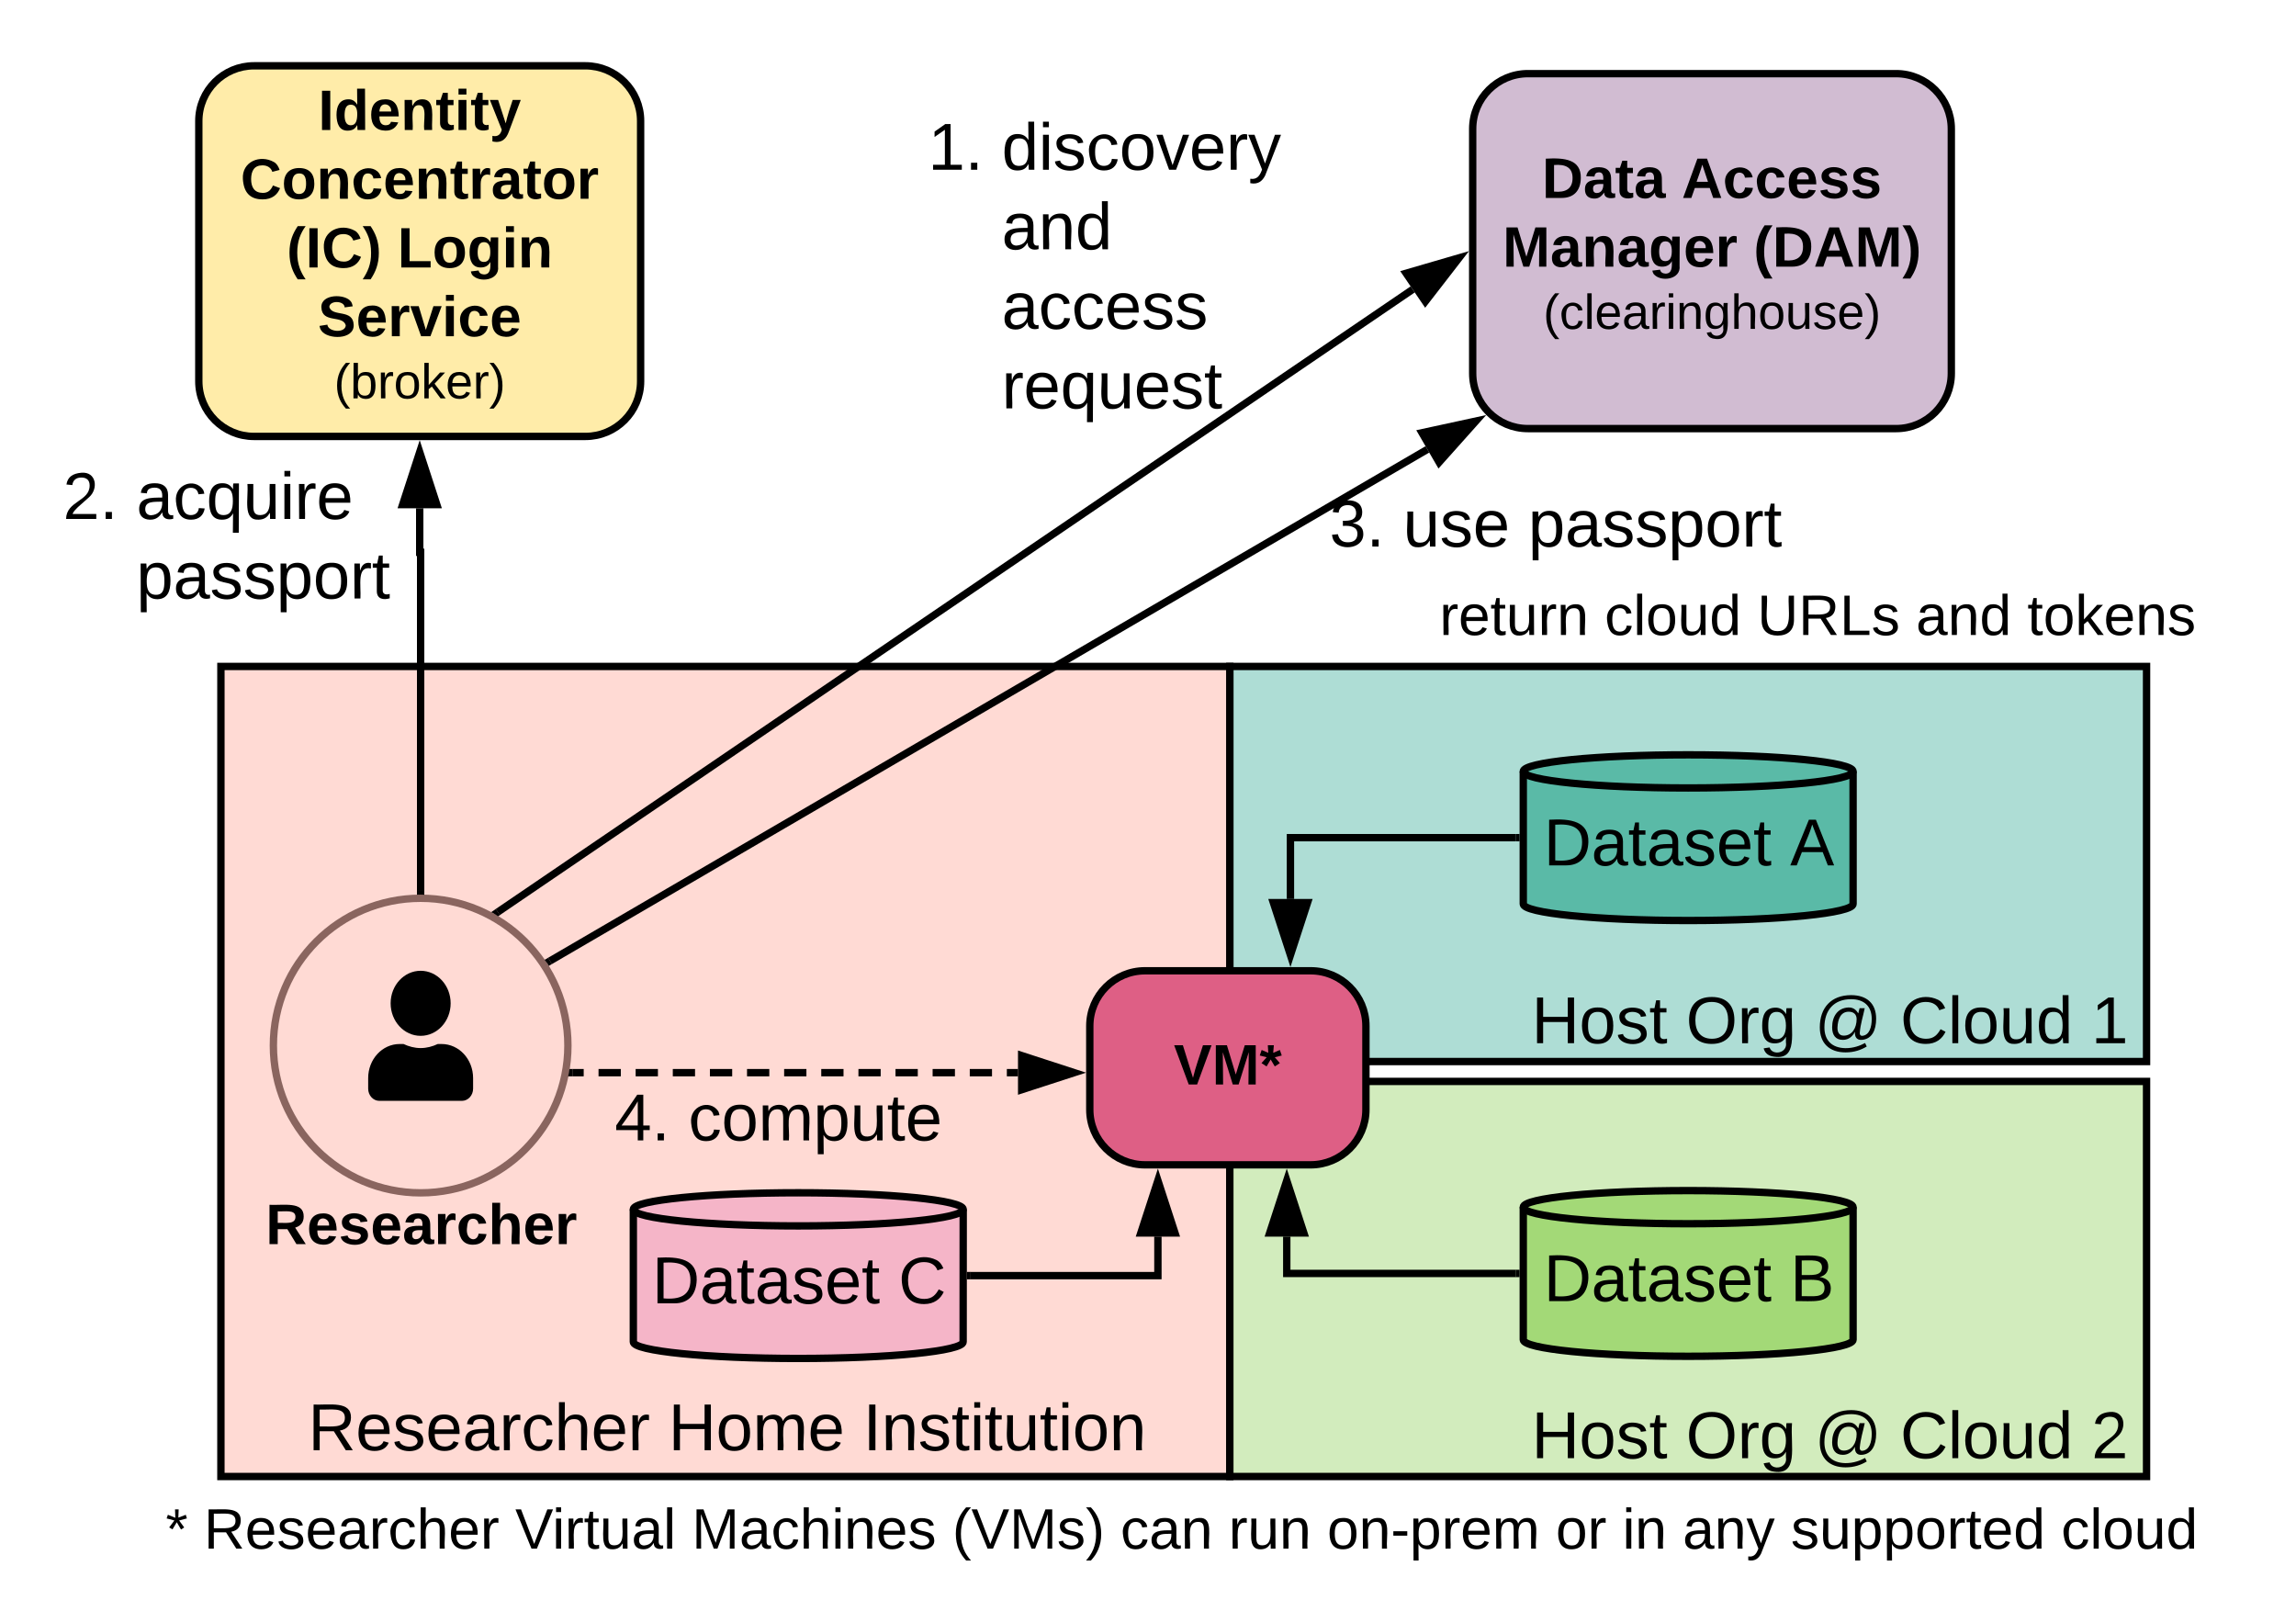 <svg xmlns="http://www.w3.org/2000/svg" xmlns:xlink="http://www.w3.org/1999/xlink" xmlns:lucid="lucid" width="623.62" height="434.65"><g transform="translate(0 0)" lucid:page-tab-id="0_0"><path d="M154.25 283.96c0 22.1-17.9 40-40 40s-40-17.9-40-40 17.9-40 40-40 40 17.9 40 40z" stroke="#000" stroke-width="2" fill-opacity="0"/><path d="M334.03 181h249v107.3h-249z" stroke="#000" stroke-width="2" fill="#99d5ca" fill-opacity=".79"/><use xlink:href="#a" transform="matrix(1,0,0,1,339.031,186) translate(76.95 97.316)"/><use xlink:href="#b" transform="matrix(1,0,0,1,339.031,186) translate(118.9 97.316)"/><use xlink:href="#c" transform="matrix(1,0,0,1,339.031,186) translate(153.85 97.316)"/><use xlink:href="#d" transform="matrix(1,0,0,1,339.031,186) translate(177.1 97.316)"/><use xlink:href="#e" transform="matrix(1,0,0,1,339.031,186) translate(229 97.316)"/><path d="M54 32.87c0-8.3 6.72-15 15-15h90c8.28 0 15 6.7 15 15v70.66c0 8.3-6.72 15-15 15H69c-8.28 0-15-6.7-15-15z" stroke="#000" stroke-width="2" fill="#ffeca9"/><use xlink:href="#f" transform="matrix(1,0,0,1,59,22.867) translate(27.432 12.444)"/><use xlink:href="#g" transform="matrix(1,0,0,1,59,22.867) translate(6.324 31.111)"/><use xlink:href="#h" transform="matrix(1,0,0,1,59,22.867) translate(18.855 49.778)"/><use xlink:href="#i" transform="matrix(1,0,0,1,59,22.867) translate(48.972 49.778)"/><use xlink:href="#j" transform="matrix(1,0,0,1,59,22.867) translate(27.346 68.444)"/><use xlink:href="#k" transform="matrix(1,0,0,1,59,22.867) translate(31.741 85.333)"/><path d="M400 35c0-8.28 6.72-15 15-15h100c8.28 0 15 6.72 15 15v66.4c0 8.28-6.72 15-15 15H415c-8.28 0-15-6.72-15-15z" stroke="#000" stroke-width="2" fill="#d1bcd2"/><use xlink:href="#l" transform="matrix(1,0,0,1,405,25) translate(13.83 28.757)"/><use xlink:href="#m" transform="matrix(1,0,0,1,405,25) translate(51.769 28.757)"/><use xlink:href="#n" transform="matrix(1,0,0,1,405,25) translate(3.136 47.424)"/><use xlink:href="#o" transform="matrix(1,0,0,1,405,25) translate(71.278 47.424)"/><use xlink:href="#p" transform="matrix(1,0,0,1,405,25) translate(14.167 64.313)"/><path d="M60 181h274.03v220H60z" stroke="#000" stroke-width="2" fill="#ffbbb1" fill-opacity=".54"/><use xlink:href="#q" transform="matrix(1,0,0,1,65,186) translate(18.675 207.862)"/><use xlink:href="#r" transform="matrix(1,0,0,1,65,186) translate(116.525 207.862)"/><use xlink:href="#s" transform="matrix(1,0,0,1,65,186) translate(169.425 207.862)"/><path d="M503.32 245.5c0 2.5-20.05 4.5-44.8 4.5-24.73 0-44.78-2-44.78-4.5v-36c0-2.5 20.05-4.5 44.8-4.5 24.73 0 44.78 2 44.78 4.5z" stroke="#000" stroke-width="2" fill="#5abaa7"/><path d="M503.32 209.5c0 2.5-20.05 4.5-44.8 4.5-24.73 0-44.78-2-44.78-4.5" stroke="#000" stroke-width="2" fill="none"/><use xlink:href="#t" transform="matrix(1,0,0,1,418.742,219) translate(0.525 16.025)"/><use xlink:href="#u" transform="matrix(1,0,0,1,418.742,219) translate(67.475 16.025)"/><path d="M334.03 293.7h249V401h-249z" stroke="#000" stroke-width="2" fill="#c7e8ac" fill-opacity=".79"/><use xlink:href="#a" transform="matrix(1,0,0,1,339.031,298.7) translate(76.95 97.316)"/><use xlink:href="#b" transform="matrix(1,0,0,1,339.031,298.7) translate(118.9 97.316)"/><use xlink:href="#c" transform="matrix(1,0,0,1,339.031,298.7) translate(153.85 97.316)"/><use xlink:href="#d" transform="matrix(1,0,0,1,339.031,298.7) translate(177.1 97.316)"/><use xlink:href="#v" transform="matrix(1,0,0,1,339.031,298.7) translate(229 97.316)"/><path d="M503.32 363.85c0 2.5-20.05 4.5-44.8 4.5-24.73 0-44.78-2-44.78-4.5v-36c0-2.5 20.05-4.5 44.8-4.5 24.73 0 44.78 2 44.78 4.5z" stroke="#000" stroke-width="2" fill="#a3d977"/><path d="M503.32 327.85c0 2.5-20.05 4.5-44.8 4.5-24.73 0-44.78-2-44.78-4.5" stroke="#000" stroke-width="2" fill="none"/><use xlink:href="#t" transform="matrix(1,0,0,1,418.742,337.35) translate(0.525 16.025)"/><use xlink:href="#w" transform="matrix(1,0,0,1,418.742,337.35) translate(67.475 16.025)"/><path d="M61.97 317.18h104.06v35.34H61.97z" stroke="#000" stroke-opacity="0" stroke-width="2" fill="#fff" fill-opacity="0"/><use xlink:href="#x" transform="matrix(1,0,0,1,66.969,322.183) translate(5.198 15.694)"/><path d="M114.25 281.32c4.5 0 8.15-3.96 8.15-8.84 0-4.87-3.65-8.83-8.15-8.83s-8.15 3.96-8.15 8.83c0 4.88 3.65 8.84 8.15 8.84zm5.7 2.22h-1.05c-1.43.67-3 1.1-4.65 1.1-1.65 0-3.22-.43-4.65-1.1h-1.05c-4.73 0-8.55 4.14-8.55 9.26v2.86c0 1.84 1.37 3.32 3.05 3.32h22.4c1.68 0 3.05-1.48 3.05-3.32v-2.86c0-5.12-3.82-9.26-8.55-9.26z" stroke="#000" stroke-opacity="0" stroke-width=".29"/><path d="M261.6 364.44c0 2.5-20.04 4.5-44.78 4.5-24.74 0-44.8-2-44.8-4.5v-36c0-2.48 20.06-4.5 44.8-4.5s44.8 2.02 44.8 4.5z" stroke="#000" stroke-width="2" fill="#f5b5c8"/><path d="M261.6 328.44c0 2.5-20.04 4.5-44.78 4.5-24.74 0-44.8-2-44.8-4.5" stroke="#000" stroke-width="2" fill="none"/><use xlink:href="#t" transform="matrix(1,0,0,1,177.031,337.945) translate(0.05 16.025)"/><use xlink:href="#y" transform="matrix(1,0,0,1,177.031,337.945) translate(67 16.025)"/><path d="M296 278.65c0-8.28 6.72-15 15-15h45c8.28 0 15 6.72 15 15v22.7c0 8.28-6.72 15-15 15h-45c-8.28 0-15-6.72-15-15z" stroke="#000" stroke-width="2" fill="#de5f85"/><use xlink:href="#z" transform="matrix(1,0,0,1,301,268.65) translate(17.83 25.882)"/><path d="M155.5 291.32h3.04m4.03 0h6.05m4.03 0h6.05m4.04 0h6.04m4.04 0h6.05m4.03 0h6.05m4.03 0h6.05m4.03 0h6.05m4.05 0h6.04m4.03 0h6.05m4.03 0h6.06m4.03 0h6.04m4.03 0h3.03" stroke="#000" stroke-width="2" fill="none"/><path d="M155.54 292.32h-1.22l.38-2h.84z"/><path d="M291.76 291.32l-14.26 4.63v-9.27z" stroke="#000" stroke-width="2"/><use xlink:href="#A" transform="matrix(1,0,0,1,166.976,295.317) translate(0 14.4)"/><use xlink:href="#B" transform="matrix(1,0,0,1,166.976,295.317) translate(20 14.4)"/><path d="M135.2 247.7L383.7 78.6" stroke="#000" stroke-width="2" fill="none"/><path d="M135.8 248.52l-.5.33-1.42-.9-.48-.22 1.27-.86z"/><path d="M396.32 70.02l-9.18 11.86-5.22-7.67z" stroke="#000" stroke-width="2"/><g><use xlink:href="#C" transform="matrix(1,0,0,1,252.09,31.7) translate(0 14.4)"/><use xlink:href="#D" transform="matrix(1,0,0,1,252.09,31.7) translate(20 14.4)"/><use xlink:href="#E" transform="matrix(1,0,0,1,252.09,31.7) translate(0 36)"/><use xlink:href="#F" transform="matrix(1,0,0,1,252.09,31.7) translate(20 36)"/><use xlink:href="#E" transform="matrix(1,0,0,1,252.09,31.7) translate(0 57.6)"/><use xlink:href="#G" transform="matrix(1,0,0,1,252.09,31.7) translate(20 57.6)"/><use xlink:href="#E" transform="matrix(1,0,0,1,252.09,31.7) translate(0 79.2)"/><use xlink:href="#H" transform="matrix(1,0,0,1,252.09,31.7) translate(20 79.2)"/></g><path d="M114.25 241.96V150H114v-11.96" stroke="#000" stroke-width="2" fill="none"/><path d="M115.25 243.02l-1-.06-1 .04v-1.06h2z"/><path d="M114 122.77l4.64 14.27h-9.28z" stroke="#000" stroke-width="2"/><g><use xlink:href="#I" transform="matrix(1,0,0,1,17.05,126.539) translate(0 14.4)"/><use xlink:href="#J" transform="matrix(1,0,0,1,17.05,126.539) translate(20 14.4)"/><use xlink:href="#E" transform="matrix(1,0,0,1,17.05,126.539) translate(0 36)"/><use xlink:href="#K" transform="matrix(1,0,0,1,17.05,126.539) translate(20 36)"/></g><path d="M149.38 260.98L387.7 122.04" stroke="#000" stroke-width="2" fill="none"/><path d="M149.9 261.83l-.85.5-.27-.5-.86-1.15.98-.57z"/><path d="M400.88 114.35l-10 11.2-4.65-8.02z" stroke="#000" stroke-width="2"/><g><use xlink:href="#L" transform="matrix(1,0,0,1,361.092,134.033) translate(0 14.4)"/><use xlink:href="#M" transform="matrix(1,0,0,1,361.092,134.033) translate(20 14.4)"/><use xlink:href="#K" transform="matrix(1,0,0,1,361.092,134.033) translate(54 14.4)"/></g><path d="M386 155h239v16.7H386z" stroke="#000" stroke-opacity="0" stroke-width="2" fill="#fff" fill-opacity="0"/><g><use xlink:href="#N" transform="matrix(1,0,0,1,391,160) translate(0 12.444)"/><use xlink:href="#O" transform="matrix(1,0,0,1,391,160) translate(44.852 12.444)"/><use xlink:href="#P" transform="matrix(1,0,0,1,391,160) translate(86.29 12.444)"/><use xlink:href="#Q" transform="matrix(1,0,0,1,391,160) translate(129.414 12.444)"/><use xlink:href="#R" transform="matrix(1,0,0,1,391,160) translate(159.66 12.444)"/></g><path d="M263.6 346.44h50.9v-10.6" stroke="#000" stroke-width="2" fill="none"/><path d="M263.63 347.44h-1.02v-2h1.03z"/><path d="M314.5 320.6l4.64 14.25h-9.28z" stroke="#000" stroke-width="2"/><path d="M411.74 345.85H349.5v-10" stroke="#000" stroke-width="2" fill="none"/><path d="M412.74 346.85h-1.02v-2h1.02z"/><path d="M349.5 320.6l4.64 14.25h-9.28z" stroke="#000" stroke-width="2"/><path d="M411.74 227.5H350.5v16.65" stroke="#000" stroke-width="2" fill="none"/><path d="M412.74 228.5h-1.02v-2h1.02z"/><path d="M350.5 259.4l-4.64-14.25h9.28z" stroke="#000" stroke-width="2"/><path d="M40 389.4h563.62v53.2H40z" stroke="#000" stroke-opacity="0" stroke-width="2" fill="#fff" fill-opacity="0"/><g><use xlink:href="#S" transform="matrix(1,0,0,1,45,394.4) translate(0 26.194)"/><use xlink:href="#T" transform="matrix(1,0,0,1,45,394.4) translate(10.37 26.194)"/><use xlink:href="#U" transform="matrix(1,0,0,1,45,394.4) translate(94.932 26.194)"/><use xlink:href="#V" transform="matrix(1,0,0,1,45,394.4) translate(142.895 26.194)"/><use xlink:href="#W" transform="matrix(1,0,0,1,45,394.4) translate(213.673 26.194)"/><use xlink:href="#X" transform="matrix(1,0,0,1,45,394.4) translate(259.346 26.194)"/><use xlink:href="#Y" transform="matrix(1,0,0,1,45,394.4) translate(288.728 26.194)"/><use xlink:href="#Z" transform="matrix(1,0,0,1,45,394.4) translate(315.475 26.194)"/><use xlink:href="#aa" transform="matrix(1,0,0,1,45,394.4) translate(377.568 26.194)"/><use xlink:href="#ab" transform="matrix(1,0,0,1,45,394.4) translate(395.673 26.194)"/><use xlink:href="#ac" transform="matrix(1,0,0,1,45,394.4) translate(412.049 26.194)"/><use xlink:href="#ad" transform="matrix(1,0,0,1,45,394.4) translate(441.432 26.194)"/><use xlink:href="#ae" transform="matrix(1,0,0,1,45,394.4) translate(514.846 26.194)"/></g><defs><path d="M197 0v-115H63V0H30v-248h33v105h134v-105h34V0h-34" id="af"/><path d="M100-194c62-1 85 37 85 99 1 63-27 99-86 99S16-35 15-95c0-66 28-99 85-99zM99-20c44 1 53-31 53-75 0-43-8-75-51-75s-53 32-53 75 10 74 51 75" id="ag"/><path d="M135-143c-3-34-86-38-87 0 15 53 115 12 119 90S17 21 10-45l28-5c4 36 97 45 98 0-10-56-113-15-118-90-4-57 82-63 122-42 12 7 21 19 24 35" id="ah"/><path d="M59-47c-2 24 18 29 38 22v24C64 9 27 4 27-40v-127H5v-23h24l9-43h21v43h35v23H59v120" id="ai"/><g id="a"><use transform="matrix(0.05,0,0,0.05,0,0)" xlink:href="#af"/><use transform="matrix(0.05,0,0,0.05,12.95,0)" xlink:href="#ag"/><use transform="matrix(0.05,0,0,0.05,22.95,0)" xlink:href="#ah"/><use transform="matrix(0.05,0,0,0.05,31.95,0)" xlink:href="#ai"/></g><path d="M140-251c81 0 123 46 123 126C263-46 219 4 140 4 59 4 17-45 17-125s42-126 123-126zm0 227c63 0 89-41 89-101s-29-99-89-99c-61 0-89 39-89 99S79-25 140-24" id="aj"/><path d="M114-163C36-179 61-72 57 0H25l-1-190h30c1 12-1 29 2 39 6-27 23-49 58-41v29" id="ak"/><path d="M177-190C167-65 218 103 67 71c-23-6-38-20-44-43l32-5c15 47 100 32 89-28v-30C133-14 115 1 83 1 29 1 15-40 15-95c0-56 16-97 71-98 29-1 48 16 59 35 1-10 0-23 2-32h30zM94-22c36 0 50-32 50-73 0-42-14-75-50-75-39 0-46 34-46 75s6 73 46 73" id="al"/><g id="b"><use transform="matrix(0.05,0,0,0.05,0,0)" xlink:href="#aj"/><use transform="matrix(0.05,0,0,0.05,14,0)" xlink:href="#ak"/><use transform="matrix(0.05,0,0,0.05,19.95,0)" xlink:href="#al"/></g><path d="M198-261c85 0 136 45 136 128 0 61-22 111-78 115-29 2-39-18-37-44-12 23-32 44-66 44-41 0-58-28-58-68 0-60 30-105 88-108 29-1 43 15 54 32l7-28h28c-9 45-23 84-27 134-1 11 6 17 14 16 39-4 51-48 51-92 0-69-42-107-112-107-93 0-145 59-145 153C53-15 94 26 168 27c43 0 78-13 106-28l9 19c-30 18-67 32-115 32C79 50 28-1 28-86c0-107 62-175 170-175zM158-41c46 0 70-43 70-90 0-26-17-40-43-40-44 0-59 41-61 85-1 26 9 45 34 45" id="am"/><use transform="matrix(0.05,0,0,0.05,0,0)" xlink:href="#am" id="c"/><path d="M212-179c-10-28-35-45-73-45-59 0-87 40-87 99 0 60 29 101 89 101 43 0 62-24 78-52l27 14C228-24 195 4 139 4 59 4 22-46 18-125c-6-104 99-153 187-111 19 9 31 26 39 46" id="an"/><path d="M24 0v-261h32V0H24" id="ao"/><path d="M84 4C-5 8 30-112 23-190h32v120c0 31 7 50 39 49 72-2 45-101 50-169h31l1 190h-30c-1-10 1-25-2-33-11 22-28 36-60 37" id="ap"/><path d="M85-194c31 0 48 13 60 33l-1-100h32l1 261h-30c-2-10 0-23-3-31C134-8 116 4 85 4 32 4 16-35 15-94c0-66 23-100 70-100zm9 24c-40 0-46 34-46 75 0 40 6 74 45 74 42 0 51-32 51-76 0-42-9-74-50-73" id="aq"/><g id="d"><use transform="matrix(0.05,0,0,0.05,0,0)" xlink:href="#an"/><use transform="matrix(0.05,0,0,0.05,12.95,0)" xlink:href="#ao"/><use transform="matrix(0.05,0,0,0.05,16.9,0)" xlink:href="#ag"/><use transform="matrix(0.05,0,0,0.05,26.9,0)" xlink:href="#ap"/><use transform="matrix(0.05,0,0,0.05,36.9,0)" xlink:href="#aq"/></g><path d="M27 0v-27h64v-190l-56 39v-29l58-41h29v221h61V0H27" id="ar"/><use transform="matrix(0.05,0,0,0.05,0,0)" xlink:href="#ar" id="e"/><path d="M24 0v-248h52V0H24" id="as"/><path d="M88-194c31-1 46 15 58 34l-1-101h50l1 261h-48c-2-10 0-23-3-31C134-8 116 4 84 4 32 4 16-41 15-95c0-56 19-97 73-99zm17 164c33 0 40-30 41-66 1-37-9-64-41-64s-38 30-39 65c0 43 13 65 39 65" id="at"/><path d="M185-48c-13 30-37 53-82 52C43 2 14-33 14-96s30-98 90-98c62 0 83 45 84 108H66c0 31 8 55 39 56 18 0 30-7 34-22zm-45-69c5-46-57-63-70-21-2 6-4 13-4 21h74" id="au"/><path d="M135-194c87-1 58 113 63 194h-50c-7-57 23-157-34-157-59 0-34 97-39 157H25l-1-190h47c2 12-1 28 3 38 12-26 28-41 61-42" id="av"/><path d="M115-3C79 11 28 4 28-45v-112H4v-33h27l15-45h31v45h36v33H77v99c-1 23 16 31 38 25v30" id="aw"/><path d="M25-224v-37h50v37H25zM25 0v-190h50V0H25" id="ax"/><path d="M123 10C108 53 80 86 19 72V37c35 8 53-11 59-39L3-190h52l48 148c12-52 28-100 44-148h51" id="ay"/><g id="f"><use transform="matrix(0.043,0,0,0.043,0,0)" xlink:href="#as"/><use transform="matrix(0.043,0,0,0.043,4.321,0)" xlink:href="#at"/><use transform="matrix(0.043,0,0,0.043,13.784,0)" xlink:href="#au"/><use transform="matrix(0.043,0,0,0.043,22.426,0)" xlink:href="#av"/><use transform="matrix(0.043,0,0,0.043,31.889,0)" xlink:href="#aw"/><use transform="matrix(0.043,0,0,0.043,37.031,0)" xlink:href="#ax"/><use transform="matrix(0.043,0,0,0.043,41.352,0)" xlink:href="#aw"/><use transform="matrix(0.043,0,0,0.043,46.494,0)" xlink:href="#ay"/></g><path d="M67-125c0 53 21 87 73 88 37 1 54-22 65-47l45 17C233-25 199 4 140 4 58 4 20-42 15-125 8-235 124-281 211-232c18 10 29 29 36 50l-46 12c-8-25-30-41-62-41-52 0-71 34-72 86" id="az"/><path d="M110-194c64 0 96 36 96 99 0 64-35 99-97 99-61 0-95-36-95-99 0-62 34-99 96-99zm-1 164c35 0 45-28 45-65 0-40-10-65-43-65-34 0-45 26-45 65 0 36 10 65 43 65" id="aA"/><path d="M190-63c-7 42-38 67-86 67-59 0-84-38-90-98-12-110 154-137 174-36l-49 2c-2-19-15-32-35-32-30 0-35 28-38 64-6 74 65 87 74 30" id="aB"/><path d="M135-150c-39-12-60 13-60 57V0H25l-1-190h47c2 13-1 29 3 40 6-28 27-53 61-41v41" id="aC"/><path d="M133-34C117-15 103 5 69 4 32 3 11-16 11-54c-1-60 55-63 116-61 1-26-3-47-28-47-18 1-26 9-28 27l-52-2c7-38 36-58 82-57s74 22 75 68l1 82c-1 14 12 18 25 15v27c-30 8-71 5-69-32zm-48 3c29 0 43-24 42-57-32 0-66-3-65 30 0 17 8 27 23 27" id="aD"/><g id="g"><use transform="matrix(0.043,0,0,0.043,0,0)" xlink:href="#az"/><use transform="matrix(0.043,0,0,0.043,11.191,0)" xlink:href="#aA"/><use transform="matrix(0.043,0,0,0.043,20.654,0)" xlink:href="#av"/><use transform="matrix(0.043,0,0,0.043,30.117,0)" xlink:href="#aB"/><use transform="matrix(0.043,0,0,0.043,38.759,0)" xlink:href="#au"/><use transform="matrix(0.043,0,0,0.043,47.401,0)" xlink:href="#av"/><use transform="matrix(0.043,0,0,0.043,56.864,0)" xlink:href="#aw"/><use transform="matrix(0.043,0,0,0.043,62.006,0)" xlink:href="#aC"/><use transform="matrix(0.043,0,0,0.043,68.056,0)" xlink:href="#aD"/><use transform="matrix(0.043,0,0,0.043,76.698,0)" xlink:href="#aw"/><use transform="matrix(0.043,0,0,0.043,81.84,0)" xlink:href="#aA"/><use transform="matrix(0.043,0,0,0.043,91.302,0)" xlink:href="#aC"/></g><path d="M67-93c0 74 22 123 53 168H70C40 30 18-18 18-93s22-123 52-168h50c-32 44-53 94-53 168" id="aE"/><path d="M102-93c0 74-22 123-52 168H0C30 29 54-18 53-93c0-74-22-123-53-168h50c30 45 52 94 52 168" id="aF"/><g id="h"><use transform="matrix(0.043,0,0,0.043,0,0)" xlink:href="#aE"/><use transform="matrix(0.043,0,0,0.043,5.142,0)" xlink:href="#as"/><use transform="matrix(0.043,0,0,0.043,9.463,0)" xlink:href="#az"/><use transform="matrix(0.043,0,0,0.043,20.654,0)" xlink:href="#aF"/></g><path d="M24 0v-248h52v208h133V0H24" id="aG"/><path d="M195-6C206 82 75 100 31 46c-4-6-6-13-8-21l49-6c3 16 16 24 34 25 40 0 42-37 40-79-11 22-30 35-61 35-53 0-70-43-70-97 0-56 18-96 73-97 30 0 46 14 59 34l2-30h47zm-90-29c32 0 41-27 41-63 0-35-9-62-40-62-32 0-39 29-40 63 0 36 9 62 39 62" id="aH"/><g id="i"><use transform="matrix(0.043,0,0,0.043,0,0)" xlink:href="#aG"/><use transform="matrix(0.043,0,0,0.043,9.463,0)" xlink:href="#aA"/><use transform="matrix(0.043,0,0,0.043,18.926,0)" xlink:href="#aH"/><use transform="matrix(0.043,0,0,0.043,28.389,0)" xlink:href="#ax"/><use transform="matrix(0.043,0,0,0.043,32.71,0)" xlink:href="#av"/></g><path d="M169-182c-1-43-94-46-97-3 18 66 151 10 154 114 3 95-165 93-204 36-6-8-10-19-12-30l50-8c3 46 112 56 116 5-17-69-150-10-154-114-4-87 153-88 188-35 5 8 8 18 10 28" id="aI"/><path d="M128 0H69L1-190h53L99-40l48-150h52" id="aJ"/><g id="j"><use transform="matrix(0.043,0,0,0.043,0,0)" xlink:href="#aI"/><use transform="matrix(0.043,0,0,0.043,10.37,0)" xlink:href="#au"/><use transform="matrix(0.043,0,0,0.043,19.012,0)" xlink:href="#aC"/><use transform="matrix(0.043,0,0,0.043,25.062,0)" xlink:href="#aJ"/><use transform="matrix(0.043,0,0,0.043,33.704,0)" xlink:href="#ax"/><use transform="matrix(0.043,0,0,0.043,38.025,0)" xlink:href="#aB"/><use transform="matrix(0.043,0,0,0.043,46.667,0)" xlink:href="#au"/></g><path d="M87 75C49 33 22-17 22-94c0-76 28-126 65-167h31c-38 41-64 92-64 168S80 34 118 75H87" id="aK"/><path d="M115-194c53 0 69 39 70 98 0 66-23 100-70 100C84 3 66-7 56-30L54 0H23l1-261h32v101c10-23 28-34 59-34zm-8 174c40 0 45-34 45-75 0-40-5-75-45-74-42 0-51 32-51 76 0 43 10 73 51 73" id="aL"/><path d="M143 0L79-87 56-68V0H24v-261h32v163l83-92h37l-77 82L181 0h-38" id="aM"/><path d="M100-194c63 0 86 42 84 106H49c0 40 14 67 53 68 26 1 43-12 49-29l28 8c-11 28-37 45-77 45C44 4 14-33 15-96c1-61 26-98 85-98zm52 81c6-60-76-77-97-28-3 7-6 17-6 28h103" id="aN"/><path d="M33-261c38 41 65 92 65 168S71 34 33 75H2C39 34 66-17 66-93S39-220 2-261h31" id="aO"/><g id="k"><use transform="matrix(0.037,0,0,0.037,0,0)" xlink:href="#aK"/><use transform="matrix(0.037,0,0,0.037,4.407,0)" xlink:href="#aL"/><use transform="matrix(0.037,0,0,0.037,11.815,0)" xlink:href="#ak"/><use transform="matrix(0.037,0,0,0.037,16.222,0)" xlink:href="#ag"/><use transform="matrix(0.037,0,0,0.037,23.63,0)" xlink:href="#aM"/><use transform="matrix(0.037,0,0,0.037,30.296,0)" xlink:href="#aN"/><use transform="matrix(0.037,0,0,0.037,37.704,0)" xlink:href="#ak"/><use transform="matrix(0.037,0,0,0.037,42.111,0)" xlink:href="#aO"/></g><path d="M24-248c120-7 223 5 221 122C244-46 201 0 124 0H24v-248zM76-40c74 7 117-18 117-86 0-67-45-88-117-82v168" id="aP"/><g id="l"><use transform="matrix(0.043,0,0,0.043,0,0)" xlink:href="#aP"/><use transform="matrix(0.043,0,0,0.043,11.191,0)" xlink:href="#aD"/><use transform="matrix(0.043,0,0,0.043,19.833,0)" xlink:href="#aw"/><use transform="matrix(0.043,0,0,0.043,24.975,0)" xlink:href="#aD"/></g><path d="M199 0l-22-63H83L61 0H9l90-248h61L250 0h-51zm-33-102l-36-108c-10 38-24 72-36 108h72" id="aQ"/><path d="M137-138c1-29-70-34-71-4 15 46 118 7 119 86 1 83-164 76-172 9l43-7c4 19 20 25 44 25 33 8 57-30 24-41C81-84 22-81 20-136c-2-80 154-74 161-7" id="aR"/><g id="m"><use transform="matrix(0.043,0,0,0.043,0,0)" xlink:href="#aQ"/><use transform="matrix(0.043,0,0,0.043,11.191,0)" xlink:href="#aB"/><use transform="matrix(0.043,0,0,0.043,19.833,0)" xlink:href="#aB"/><use transform="matrix(0.043,0,0,0.043,28.475,0)" xlink:href="#au"/><use transform="matrix(0.043,0,0,0.043,37.117,0)" xlink:href="#aR"/><use transform="matrix(0.043,0,0,0.043,45.759,0)" xlink:href="#aR"/></g><path d="M230 0l2-204L168 0h-37L68-204 70 0H24v-248h70l56 185 57-185h69V0h-46" id="aS"/><g id="n"><use transform="matrix(0.043,0,0,0.043,0,0)" xlink:href="#aS"/><use transform="matrix(0.043,0,0,0.043,12.92,0)" xlink:href="#aD"/><use transform="matrix(0.043,0,0,0.043,21.562,0)" xlink:href="#av"/><use transform="matrix(0.043,0,0,0.043,31.025,0)" xlink:href="#aD"/><use transform="matrix(0.043,0,0,0.043,39.667,0)" xlink:href="#aH"/><use transform="matrix(0.043,0,0,0.043,49.13,0)" xlink:href="#au"/><use transform="matrix(0.043,0,0,0.043,57.772,0)" xlink:href="#aC"/></g><g id="o"><use transform="matrix(0.043,0,0,0.043,0,0)" xlink:href="#aE"/><use transform="matrix(0.043,0,0,0.043,5.142,0)" xlink:href="#aP"/><use transform="matrix(0.043,0,0,0.043,16.333,0)" xlink:href="#aQ"/><use transform="matrix(0.043,0,0,0.043,27.525,0)" xlink:href="#aS"/><use transform="matrix(0.043,0,0,0.043,40.444,0)" xlink:href="#aF"/></g><path d="M96-169c-40 0-48 33-48 73s9 75 48 75c24 0 41-14 43-38l32 2c-6 37-31 61-74 61-59 0-76-41-82-99-10-93 101-131 147-64 4 7 5 14 7 22l-32 3c-4-21-16-35-41-35" id="aT"/><path d="M141-36C126-15 110 5 73 4 37 3 15-17 15-53c-1-64 63-63 125-63 3-35-9-54-41-54-24 1-41 7-42 31l-33-3c5-37 33-52 76-52 45 0 72 20 72 64v82c-1 20 7 32 28 27v20c-31 9-61-2-59-35zM48-53c0 20 12 33 32 33 41-3 63-29 60-74-43 2-92-5-92 41" id="aU"/><path d="M24-231v-30h32v30H24zM24 0v-190h32V0H24" id="aV"/><path d="M117-194c89-4 53 116 60 194h-32v-121c0-31-8-49-39-48C34-167 62-67 57 0H25l-1-190h30c1 10-1 24 2 32 11-22 29-35 61-36" id="aW"/><path d="M106-169C34-169 62-67 57 0H25v-261h32l-1 103c12-21 28-36 61-36 89 0 53 116 60 194h-32v-121c2-32-8-49-39-48" id="aX"/><g id="p"><use transform="matrix(0.037,0,0,0.037,0,0)" xlink:href="#aK"/><use transform="matrix(0.037,0,0,0.037,4.407,0)" xlink:href="#aT"/><use transform="matrix(0.037,0,0,0.037,11.074,0)" xlink:href="#ao"/><use transform="matrix(0.037,0,0,0.037,14,0)" xlink:href="#aN"/><use transform="matrix(0.037,0,0,0.037,21.407,0)" xlink:href="#aU"/><use transform="matrix(0.037,0,0,0.037,28.815,0)" xlink:href="#ak"/><use transform="matrix(0.037,0,0,0.037,33.222,0)" xlink:href="#aV"/><use transform="matrix(0.037,0,0,0.037,36.148,0)" xlink:href="#aW"/><use transform="matrix(0.037,0,0,0.037,43.556,0)" xlink:href="#al"/><use transform="matrix(0.037,0,0,0.037,50.963,0)" xlink:href="#aX"/><use transform="matrix(0.037,0,0,0.037,58.37,0)" xlink:href="#ag"/><use transform="matrix(0.037,0,0,0.037,65.778,0)" xlink:href="#ap"/><use transform="matrix(0.037,0,0,0.037,73.185,0)" xlink:href="#ah"/><use transform="matrix(0.037,0,0,0.037,79.852,0)" xlink:href="#aN"/><use transform="matrix(0.037,0,0,0.037,87.259,0)" xlink:href="#aO"/></g><path d="M233-177c-1 41-23 64-60 70L243 0h-38l-65-103H63V0H30v-248c88 3 205-21 203 71zM63-129c60-2 137 13 137-47 0-61-80-42-137-45v92" id="aY"/><g id="q"><use transform="matrix(0.05,0,0,0.05,0,0)" xlink:href="#aY"/><use transform="matrix(0.05,0,0,0.05,12.95,0)" xlink:href="#aN"/><use transform="matrix(0.05,0,0,0.05,22.95,0)" xlink:href="#ah"/><use transform="matrix(0.05,0,0,0.05,31.95,0)" xlink:href="#aN"/><use transform="matrix(0.05,0,0,0.05,41.95,0)" xlink:href="#aU"/><use transform="matrix(0.05,0,0,0.05,51.95,0)" xlink:href="#ak"/><use transform="matrix(0.05,0,0,0.05,57.9,0)" xlink:href="#aT"/><use transform="matrix(0.05,0,0,0.05,66.9,0)" xlink:href="#aX"/><use transform="matrix(0.05,0,0,0.05,76.9,0)" xlink:href="#aN"/><use transform="matrix(0.05,0,0,0.05,86.9,0)" xlink:href="#ak"/></g><path d="M210-169c-67 3-38 105-44 169h-31v-121c0-29-5-50-35-48C34-165 62-65 56 0H25l-1-190h30c1 10-1 24 2 32 10-44 99-50 107 0 11-21 27-35 58-36 85-2 47 119 55 194h-31v-121c0-29-5-49-35-48" id="aZ"/><g id="r"><use transform="matrix(0.05,0,0,0.05,0,0)" xlink:href="#af"/><use transform="matrix(0.05,0,0,0.05,12.95,0)" xlink:href="#ag"/><use transform="matrix(0.05,0,0,0.05,22.95,0)" xlink:href="#aZ"/><use transform="matrix(0.05,0,0,0.05,37.9,0)" xlink:href="#aN"/></g><path d="M33 0v-248h34V0H33" id="ba"/><g id="s"><use transform="matrix(0.05,0,0,0.05,0,0)" xlink:href="#ba"/><use transform="matrix(0.05,0,0,0.05,5,0)" xlink:href="#aW"/><use transform="matrix(0.05,0,0,0.05,15,0)" xlink:href="#ah"/><use transform="matrix(0.05,0,0,0.05,24,0)" xlink:href="#ai"/><use transform="matrix(0.05,0,0,0.05,29,0)" xlink:href="#aV"/><use transform="matrix(0.05,0,0,0.05,32.95,0)" xlink:href="#ai"/><use transform="matrix(0.05,0,0,0.05,37.95,0)" xlink:href="#ap"/><use transform="matrix(0.05,0,0,0.05,47.95,0)" xlink:href="#ai"/><use transform="matrix(0.05,0,0,0.05,52.95,0)" xlink:href="#aV"/><use transform="matrix(0.05,0,0,0.05,56.9,0)" xlink:href="#ag"/><use transform="matrix(0.05,0,0,0.05,66.9,0)" xlink:href="#aW"/></g><path d="M30-248c118-7 216 8 213 122C240-48 200 0 122 0H30v-248zM63-27c89 8 146-16 146-99s-60-101-146-95v194" id="bb"/><g id="t"><use transform="matrix(0.05,0,0,0.05,0,0)" xlink:href="#bb"/><use transform="matrix(0.05,0,0,0.05,12.95,0)" xlink:href="#aU"/><use transform="matrix(0.05,0,0,0.05,22.95,0)" xlink:href="#ai"/><use transform="matrix(0.05,0,0,0.05,27.95,0)" xlink:href="#aU"/><use transform="matrix(0.05,0,0,0.05,37.95,0)" xlink:href="#ah"/><use transform="matrix(0.05,0,0,0.05,46.95,0)" xlink:href="#aN"/><use transform="matrix(0.05,0,0,0.05,56.95,0)" xlink:href="#ai"/></g><path d="M205 0l-28-72H64L36 0H1l101-248h38L239 0h-34zm-38-99l-47-123c-12 45-31 82-46 123h93" id="bc"/><use transform="matrix(0.05,0,0,0.05,0,0)" xlink:href="#bc" id="u"/><path d="M101-251c82-7 93 87 43 132L82-64C71-53 59-42 53-27h129V0H18c2-99 128-94 128-182 0-28-16-43-45-43s-46 15-49 41l-32-3c6-41 34-60 81-64" id="bd"/><use transform="matrix(0.05,0,0,0.05,0,0)" xlink:href="#bd" id="v"/><path d="M160-131c35 5 61 23 61 61C221 17 115-2 30 0v-248c76 3 177-17 177 60 0 33-19 50-47 57zm-97-11c50-1 110 9 110-42 0-47-63-36-110-37v79zm0 115c55-2 124 14 124-45 0-56-70-42-124-44v89" id="be"/><use transform="matrix(0.05,0,0,0.05,0,0)" xlink:href="#be" id="w"/><path d="M240-174c0 40-23 61-54 70L253 0h-59l-57-94H76V0H24v-248c93 4 217-23 216 74zM76-134c48-2 112 12 112-38 0-48-66-32-112-35v73" id="bf"/><path d="M114-157C55-157 80-60 75 0H25v-261h50l-1 109c12-26 28-41 61-42 86-1 58 113 63 194h-50c-7-57 23-157-34-157" id="bg"/><g id="x"><use transform="matrix(0.043,0,0,0.043,0,0)" xlink:href="#bf"/><use transform="matrix(0.043,0,0,0.043,11.191,0)" xlink:href="#au"/><use transform="matrix(0.043,0,0,0.043,19.833,0)" xlink:href="#aR"/><use transform="matrix(0.043,0,0,0.043,28.475,0)" xlink:href="#au"/><use transform="matrix(0.043,0,0,0.043,37.117,0)" xlink:href="#aD"/><use transform="matrix(0.043,0,0,0.043,45.759,0)" xlink:href="#aC"/><use transform="matrix(0.043,0,0,0.043,51.809,0)" xlink:href="#aB"/><use transform="matrix(0.043,0,0,0.043,60.451,0)" xlink:href="#bg"/><use transform="matrix(0.043,0,0,0.043,69.914,0)" xlink:href="#au"/><use transform="matrix(0.043,0,0,0.043,78.556,0)" xlink:href="#aC"/></g><use transform="matrix(0.05,0,0,0.05,0,0)" xlink:href="#an" id="y"/><path d="M147 0H94L2-248h55l64 206c17-72 42-137 63-206h54" id="bh"/><path d="M86-200l42-18 12 35-44 11 32 37-32 21-26-44-26 44-32-21 33-37-44-11 12-35 42 18-3-48h38" id="bi"/><g id="z"><use transform="matrix(0.043,0,0,0.043,0,0)" xlink:href="#bh"/><use transform="matrix(0.043,0,0,0.043,10.37,0)" xlink:href="#aS"/><use transform="matrix(0.043,0,0,0.043,23.29,0)" xlink:href="#bi"/></g><path d="M155-56V0h-30v-56H8v-25l114-167h33v167h35v25h-35zm-30-156c-27 46-58 90-88 131h88v-131" id="bj"/><path d="M33 0v-38h34V0H33" id="bk"/><g id="A"><use transform="matrix(0.05,0,0,0.05,0,0)" xlink:href="#bj"/><use transform="matrix(0.05,0,0,0.05,10,0)" xlink:href="#bk"/></g><path d="M115-194c55 1 70 41 70 98S169 2 115 4C84 4 66-9 55-30l1 105H24l-1-265h31l2 30c10-21 28-34 59-34zm-8 174c40 0 45-34 45-75s-6-73-45-74c-42 0-51 32-51 76 0 43 10 73 51 73" id="bl"/><g id="B"><use transform="matrix(0.05,0,0,0.05,0,0)" xlink:href="#aT"/><use transform="matrix(0.05,0,0,0.05,9,0)" xlink:href="#ag"/><use transform="matrix(0.05,0,0,0.05,19,0)" xlink:href="#aZ"/><use transform="matrix(0.05,0,0,0.05,33.95,0)" xlink:href="#bl"/><use transform="matrix(0.05,0,0,0.05,43.95,0)" xlink:href="#ap"/><use transform="matrix(0.05,0,0,0.05,53.95,0)" xlink:href="#ai"/><use transform="matrix(0.05,0,0,0.05,58.95,0)" xlink:href="#aN"/></g><g id="C"><use transform="matrix(0.05,0,0,0.05,0,0)" xlink:href="#ar"/><use transform="matrix(0.05,0,0,0.05,10,0)" xlink:href="#bk"/></g><path d="M108 0H70L1-190h34L89-25l56-165h34" id="bm"/><path d="M179-190L93 31C79 59 56 82 12 73V49c39 6 53-20 64-50L1-190h34L92-34l54-156h33" id="bn"/><g id="D"><use transform="matrix(0.05,0,0,0.05,0,0)" xlink:href="#aq"/><use transform="matrix(0.05,0,0,0.05,10,0)" xlink:href="#aV"/><use transform="matrix(0.05,0,0,0.05,13.95,0)" xlink:href="#ah"/><use transform="matrix(0.05,0,0,0.05,22.95,0)" xlink:href="#aT"/><use transform="matrix(0.05,0,0,0.05,31.95,0)" xlink:href="#ag"/><use transform="matrix(0.05,0,0,0.05,41.95,0)" xlink:href="#bm"/><use transform="matrix(0.05,0,0,0.05,50.95,0)" xlink:href="#aN"/><use transform="matrix(0.05,0,0,0.05,60.95,0)" xlink:href="#ak"/><use transform="matrix(0.05,0,0,0.05,66.9,0)" xlink:href="#bn"/></g><g id="F"><use transform="matrix(0.05,0,0,0.05,0,0)" xlink:href="#aU"/><use transform="matrix(0.05,0,0,0.05,10,0)" xlink:href="#aW"/><use transform="matrix(0.05,0,0,0.05,20,0)" xlink:href="#aq"/></g><g id="G"><use transform="matrix(0.05,0,0,0.05,0,0)" xlink:href="#aU"/><use transform="matrix(0.05,0,0,0.05,10,0)" xlink:href="#aT"/><use transform="matrix(0.05,0,0,0.05,19,0)" xlink:href="#aT"/><use transform="matrix(0.05,0,0,0.05,28,0)" xlink:href="#aN"/><use transform="matrix(0.05,0,0,0.05,38,0)" xlink:href="#ah"/><use transform="matrix(0.05,0,0,0.05,47,0)" xlink:href="#ah"/></g><path d="M145-31C134-9 116 4 85 4 32 4 16-35 15-94c0-59 17-99 70-100 32-1 48 14 60 33 0-11-1-24 2-32h30l-1 268h-32zM93-21c41 0 51-33 51-76s-8-73-50-73c-40 0-46 35-46 75s5 74 45 74" id="bo"/><g id="H"><use transform="matrix(0.05,0,0,0.05,0,0)" xlink:href="#ak"/><use transform="matrix(0.05,0,0,0.05,5.95,0)" xlink:href="#aN"/><use transform="matrix(0.05,0,0,0.05,15.95,0)" xlink:href="#bo"/><use transform="matrix(0.05,0,0,0.05,25.95,0)" xlink:href="#ap"/><use transform="matrix(0.05,0,0,0.05,35.95,0)" xlink:href="#aN"/><use transform="matrix(0.05,0,0,0.05,45.95,0)" xlink:href="#ah"/><use transform="matrix(0.05,0,0,0.05,54.95,0)" xlink:href="#ai"/></g><g id="I"><use transform="matrix(0.05,0,0,0.05,0,0)" xlink:href="#bd"/><use transform="matrix(0.05,0,0,0.05,10,0)" xlink:href="#bk"/></g><g id="J"><use transform="matrix(0.05,0,0,0.05,0,0)" xlink:href="#aU"/><use transform="matrix(0.05,0,0,0.05,10,0)" xlink:href="#aT"/><use transform="matrix(0.05,0,0,0.05,19,0)" xlink:href="#bo"/><use transform="matrix(0.05,0,0,0.05,29,0)" xlink:href="#ap"/><use transform="matrix(0.05,0,0,0.05,39,0)" xlink:href="#aV"/><use transform="matrix(0.05,0,0,0.05,42.95,0)" xlink:href="#ak"/><use transform="matrix(0.05,0,0,0.05,48.9,0)" xlink:href="#aN"/></g><g id="K"><use transform="matrix(0.05,0,0,0.05,0,0)" xlink:href="#bl"/><use transform="matrix(0.05,0,0,0.05,10,0)" xlink:href="#aU"/><use transform="matrix(0.05,0,0,0.05,20,0)" xlink:href="#ah"/><use transform="matrix(0.05,0,0,0.05,29,0)" xlink:href="#ah"/><use transform="matrix(0.05,0,0,0.05,38,0)" xlink:href="#bl"/><use transform="matrix(0.05,0,0,0.05,48,0)" xlink:href="#ag"/><use transform="matrix(0.05,0,0,0.05,58,0)" xlink:href="#ak"/><use transform="matrix(0.05,0,0,0.05,63.95,0)" xlink:href="#ai"/></g><path d="M126-127c33 6 58 20 58 59 0 88-139 92-164 29-3-8-5-16-6-25l32-3c6 27 21 44 54 44 32 0 52-15 52-46 0-38-36-46-79-43v-28c39 1 72-4 72-42 0-27-17-43-46-43-28 0-47 15-49 41l-32-3c6-42 35-63 81-64 48-1 79 21 79 65 0 36-21 52-52 59" id="bp"/><g id="L"><use transform="matrix(0.05,0,0,0.05,0,0)" xlink:href="#bp"/><use transform="matrix(0.05,0,0,0.05,10,0)" xlink:href="#bk"/></g><g id="M"><use transform="matrix(0.05,0,0,0.05,0,0)" xlink:href="#ap"/><use transform="matrix(0.05,0,0,0.05,10,0)" xlink:href="#ah"/><use transform="matrix(0.05,0,0,0.05,19,0)" xlink:href="#aN"/></g><g id="N"><use transform="matrix(0.043,0,0,0.043,0,0)" xlink:href="#ak"/><use transform="matrix(0.043,0,0,0.043,5.142,0)" xlink:href="#aN"/><use transform="matrix(0.043,0,0,0.043,13.784,0)" xlink:href="#ai"/><use transform="matrix(0.043,0,0,0.043,18.105,0)" xlink:href="#ap"/><use transform="matrix(0.043,0,0,0.043,26.747,0)" xlink:href="#ak"/><use transform="matrix(0.043,0,0,0.043,31.889,0)" xlink:href="#aW"/></g><g id="O"><use transform="matrix(0.043,0,0,0.043,0,0)" xlink:href="#aT"/><use transform="matrix(0.043,0,0,0.043,7.778,0)" xlink:href="#ao"/><use transform="matrix(0.043,0,0,0.043,11.191,0)" xlink:href="#ag"/><use transform="matrix(0.043,0,0,0.043,19.833,0)" xlink:href="#ap"/><use transform="matrix(0.043,0,0,0.043,28.475,0)" xlink:href="#aq"/></g><path d="M232-93c-1 65-40 97-104 97C67 4 28-28 28-90v-158h33c8 89-33 224 67 224 102 0 64-133 71-224h33v155" id="bq"/><path d="M30 0v-248h33v221h125V0H30" id="br"/><g id="P"><use transform="matrix(0.043,0,0,0.043,0,0)" xlink:href="#bq"/><use transform="matrix(0.043,0,0,0.043,11.191,0)" xlink:href="#aY"/><use transform="matrix(0.043,0,0,0.043,22.383,0)" xlink:href="#br"/><use transform="matrix(0.043,0,0,0.043,31.025,0)" xlink:href="#ah"/></g><g id="Q"><use transform="matrix(0.043,0,0,0.043,0,0)" xlink:href="#aU"/><use transform="matrix(0.043,0,0,0.043,8.642,0)" xlink:href="#aW"/><use transform="matrix(0.043,0,0,0.043,17.284,0)" xlink:href="#aq"/></g><g id="R"><use transform="matrix(0.043,0,0,0.043,0,0)" xlink:href="#ai"/><use transform="matrix(0.043,0,0,0.043,4.321,0)" xlink:href="#ag"/><use transform="matrix(0.043,0,0,0.043,12.963,0)" xlink:href="#aM"/><use transform="matrix(0.043,0,0,0.043,20.741,0)" xlink:href="#aN"/><use transform="matrix(0.043,0,0,0.043,29.383,0)" xlink:href="#aW"/><use transform="matrix(0.043,0,0,0.043,38.025,0)" xlink:href="#ah"/></g><path d="M80-196l47-18 7 23-49 13 32 44-20 13-27-46-27 45-21-12 33-44-49-13 8-23 47 19-2-53h23" id="bs"/><use transform="matrix(0.043,0,0,0.043,0,0)" xlink:href="#bs" id="S"/><g id="T"><use transform="matrix(0.043,0,0,0.043,0,0)" xlink:href="#aY"/><use transform="matrix(0.043,0,0,0.043,11.191,0)" xlink:href="#aN"/><use transform="matrix(0.043,0,0,0.043,19.833,0)" xlink:href="#ah"/><use transform="matrix(0.043,0,0,0.043,27.611,0)" xlink:href="#aN"/><use transform="matrix(0.043,0,0,0.043,36.253,0)" xlink:href="#aU"/><use transform="matrix(0.043,0,0,0.043,44.895,0)" xlink:href="#ak"/><use transform="matrix(0.043,0,0,0.043,50.037,0)" xlink:href="#aT"/><use transform="matrix(0.043,0,0,0.043,57.815,0)" xlink:href="#aX"/><use transform="matrix(0.043,0,0,0.043,66.457,0)" xlink:href="#aN"/><use transform="matrix(0.043,0,0,0.043,75.099,0)" xlink:href="#ak"/></g><path d="M137 0h-34L2-248h35l83 218 83-218h36" id="bt"/><g id="U"><use transform="matrix(0.043,0,0,0.043,0,0)" xlink:href="#bt"/><use transform="matrix(0.043,0,0,0.043,10.068,0)" xlink:href="#aV"/><use transform="matrix(0.043,0,0,0.043,13.481,0)" xlink:href="#ak"/><use transform="matrix(0.043,0,0,0.043,18.623,0)" xlink:href="#ai"/><use transform="matrix(0.043,0,0,0.043,22.944,0)" xlink:href="#ap"/><use transform="matrix(0.043,0,0,0.043,31.586,0)" xlink:href="#aU"/><use transform="matrix(0.043,0,0,0.043,40.228,0)" xlink:href="#ao"/></g><path d="M240 0l2-218c-23 76-54 145-80 218h-23L58-218 59 0H30v-248h44l77 211c21-75 51-140 76-211h43V0h-30" id="bu"/><g id="V"><use transform="matrix(0.043,0,0,0.043,0,0)" xlink:href="#bu"/><use transform="matrix(0.043,0,0,0.043,12.92,0)" xlink:href="#aU"/><use transform="matrix(0.043,0,0,0.043,21.562,0)" xlink:href="#aT"/><use transform="matrix(0.043,0,0,0.043,29.34,0)" xlink:href="#aX"/><use transform="matrix(0.043,0,0,0.043,37.981,0)" xlink:href="#aV"/><use transform="matrix(0.043,0,0,0.043,41.395,0)" xlink:href="#aW"/><use transform="matrix(0.043,0,0,0.043,50.037,0)" xlink:href="#aN"/><use transform="matrix(0.043,0,0,0.043,58.679,0)" xlink:href="#ah"/></g><g id="W"><use transform="matrix(0.043,0,0,0.043,0,0)" xlink:href="#aK"/><use transform="matrix(0.043,0,0,0.043,5.142,0)" xlink:href="#bt"/><use transform="matrix(0.043,0,0,0.043,15.512,0)" xlink:href="#bu"/><use transform="matrix(0.043,0,0,0.043,28.432,0)" xlink:href="#ah"/><use transform="matrix(0.043,0,0,0.043,36.21,0)" xlink:href="#aO"/></g><g id="X"><use transform="matrix(0.043,0,0,0.043,0,0)" xlink:href="#aT"/><use transform="matrix(0.043,0,0,0.043,7.778,0)" xlink:href="#aU"/><use transform="matrix(0.043,0,0,0.043,16.42,0)" xlink:href="#aW"/></g><g id="Y"><use transform="matrix(0.043,0,0,0.043,0,0)" xlink:href="#ak"/><use transform="matrix(0.043,0,0,0.043,5.142,0)" xlink:href="#ap"/><use transform="matrix(0.043,0,0,0.043,13.784,0)" xlink:href="#aW"/></g><path d="M16-82v-28h88v28H16" id="bv"/><g id="Z"><use transform="matrix(0.043,0,0,0.043,0,0)" xlink:href="#ag"/><use transform="matrix(0.043,0,0,0.043,8.642,0)" xlink:href="#aW"/><use transform="matrix(0.043,0,0,0.043,17.284,0)" xlink:href="#bv"/><use transform="matrix(0.043,0,0,0.043,22.426,0)" xlink:href="#bl"/><use transform="matrix(0.043,0,0,0.043,31.068,0)" xlink:href="#ak"/><use transform="matrix(0.043,0,0,0.043,36.21,0)" xlink:href="#aN"/><use transform="matrix(0.043,0,0,0.043,44.852,0)" xlink:href="#aZ"/></g><g id="aa"><use transform="matrix(0.043,0,0,0.043,0,0)" xlink:href="#ag"/><use transform="matrix(0.043,0,0,0.043,8.642,0)" xlink:href="#ak"/></g><g id="ab"><use transform="matrix(0.043,0,0,0.043,0,0)" xlink:href="#aV"/><use transform="matrix(0.043,0,0,0.043,3.414,0)" xlink:href="#aW"/></g><g id="ac"><use transform="matrix(0.043,0,0,0.043,0,0)" xlink:href="#aU"/><use transform="matrix(0.043,0,0,0.043,8.642,0)" xlink:href="#aW"/><use transform="matrix(0.043,0,0,0.043,17.284,0)" xlink:href="#bn"/></g><g id="ad"><use transform="matrix(0.043,0,0,0.043,0,0)" xlink:href="#ah"/><use transform="matrix(0.043,0,0,0.043,7.778,0)" xlink:href="#ap"/><use transform="matrix(0.043,0,0,0.043,16.42,0)" xlink:href="#bl"/><use transform="matrix(0.043,0,0,0.043,25.062,0)" xlink:href="#bl"/><use transform="matrix(0.043,0,0,0.043,33.704,0)" xlink:href="#ag"/><use transform="matrix(0.043,0,0,0.043,42.346,0)" xlink:href="#ak"/><use transform="matrix(0.043,0,0,0.043,47.488,0)" xlink:href="#ai"/><use transform="matrix(0.043,0,0,0.043,51.809,0)" xlink:href="#aN"/><use transform="matrix(0.043,0,0,0.043,60.451,0)" xlink:href="#aq"/></g><g id="ae"><use transform="matrix(0.043,0,0,0.043,0,0)" xlink:href="#aT"/><use transform="matrix(0.043,0,0,0.043,7.778,0)" xlink:href="#ao"/><use transform="matrix(0.043,0,0,0.043,11.191,0)" xlink:href="#ag"/><use transform="matrix(0.043,0,0,0.043,19.833,0)" xlink:href="#ap"/><use transform="matrix(0.043,0,0,0.043,28.475,0)" xlink:href="#aq"/></g></defs></g></svg>
